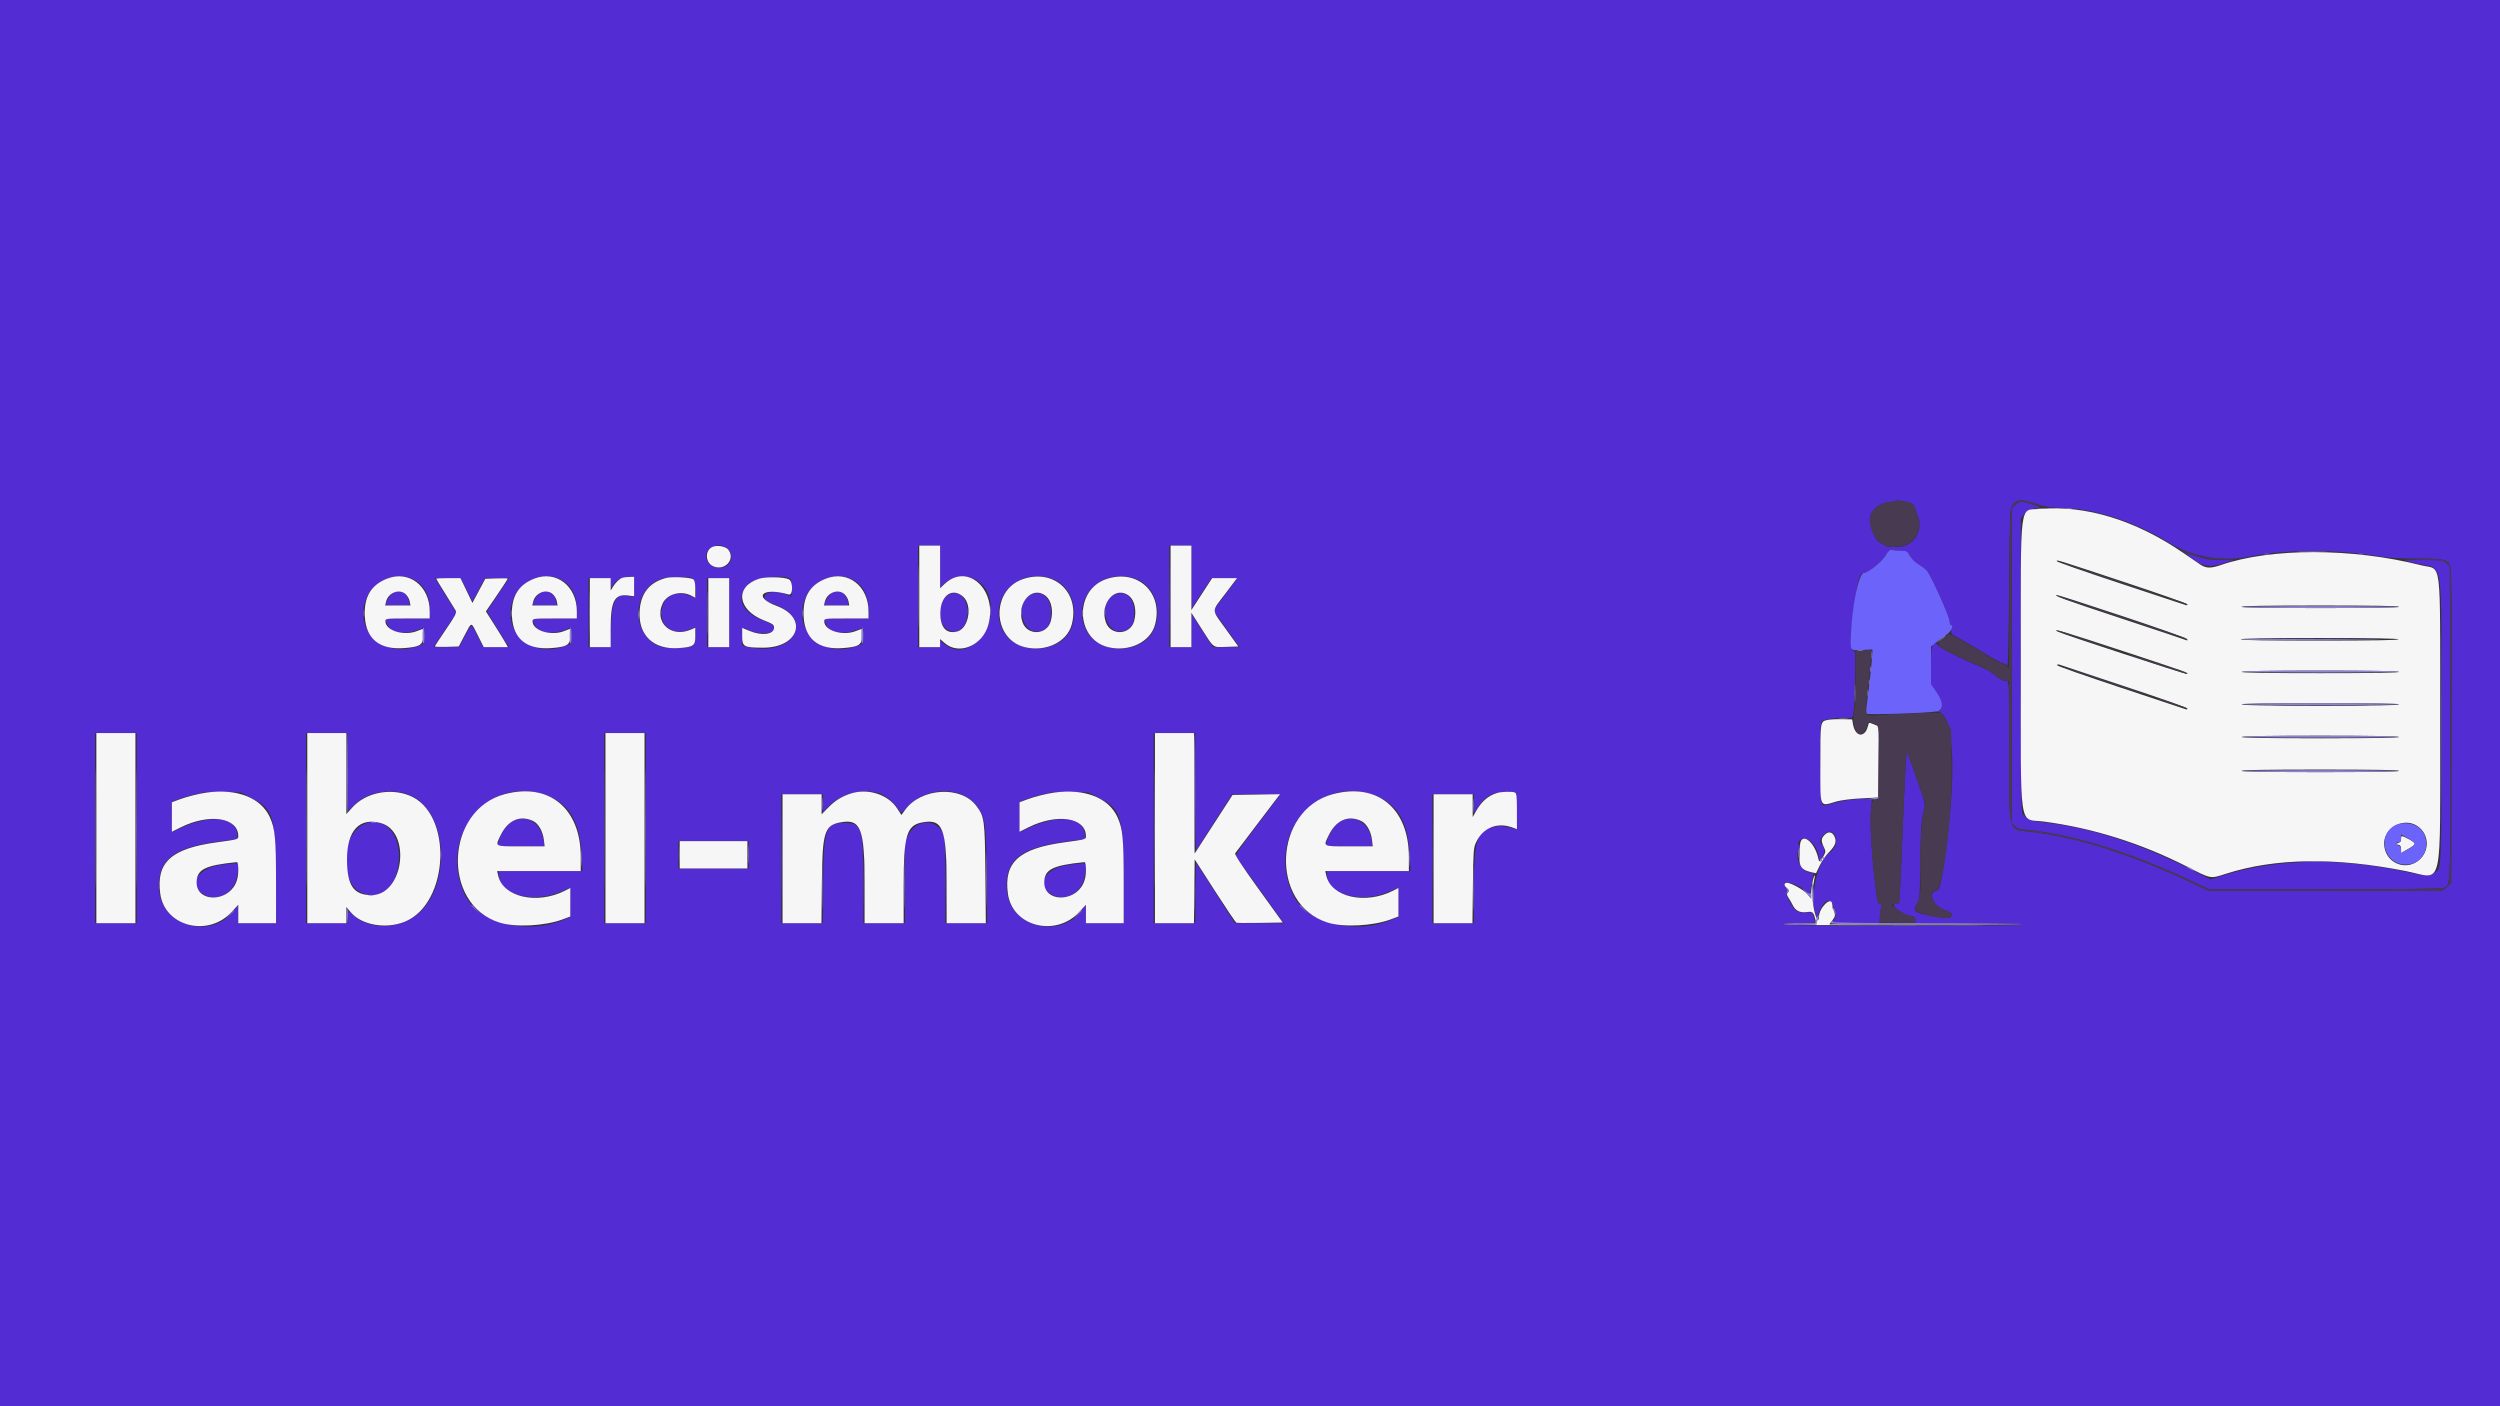 <?xml version="1.0" encoding="UTF-8" standalone="no"?>
<!DOCTYPE svg PUBLIC "-//W3C//DTD SVG 1.1//EN" "http://www.w3.org/Graphics/SVG/1.1/DTD/svg11.dtd">
<svg id="svg" version="1.1" xmlns="http://www.w3.org/2000/svg" xmlns:xlink="http://www.w3.org/1999/xlink" width="400" height="225" viewBox="0, 0, 400,225">
	<rect x="0" y="0" width="400" height="225" fill="#333333" stroke="none"/>
	<g id="svgg">
		<path id="path0" d="M0.000 112.500 L 0.000 225.000 200.000 225.000 L 400.000 225.000 400.000 112.500 L 400.000 0.000 200.000 0.000 L 0.000 0.000 0.000 112.500 M305.573 80.452 C 306.058 80.599,306.285 80.815,306.374 81.214 C 306.442 81.520,306.629 82.066,306.790 82.427 C 307.875 84.858,306.153 87.576,303.567 87.516 C 303.037 87.504,302.419 87.491,302.193 87.487 C 301.968 87.484,301.639 87.356,301.464 87.203 C 301.289 87.050,300.956 86.867,300.724 86.796 C 300.135 86.618,299.167 84.326,299.167 83.112 C 299.167 82.008,300.283 80.765,301.510 80.502 C 301.596 80.484,301.690 80.450,301.719 80.428 C 301.747 80.405,302.143 80.342,302.597 80.287 C 303.052 80.232,303.461 80.150,303.507 80.104 C 303.611 80.000,304.671 80.179,305.573 80.452 M325.823 80.629 C 327.360 81.114,328.183 81.251,329.573 81.254 C 334.827 81.264,341.518 83.411,347.110 86.879 C 350.709 89.111,355.765 89.960,360.038 89.051 C 365.620 87.862,374.106 87.863,380.913 89.052 C 382.146 89.267,384.077 89.375,386.704 89.375 C 391.038 89.375,391.620 89.504,392.057 90.563 C 392.236 90.995,392.284 97.617,392.243 116.215 L 392.188 141.284 391.507 141.892 L 390.827 142.500 372.083 142.500 L 353.340 142.500 351.097 141.439 C 341.122 136.719,332.601 134.001,324.919 133.089 C 321.203 132.648,321.464 133.660,321.461 119.635 C 321.458 108.985,321.457 108.958,321.028 108.958 C 320.460 108.958,319.828 108.622,319.063 107.912 C 318.719 107.593,317.500 106.938,316.354 106.455 C 313.277 105.161,310.569 103.784,310.165 103.310 C 309.264 102.252,308.958 103.036,308.958 106.405 L 308.958 109.461 309.792 110.649 C 310.814 112.107,311.003 113.727,310.156 113.778 L 309.688 113.807 310.163 113.898 C 312.478 114.342,313.042 122.564,311.555 134.167 C 310.614 141.505,310.436 142.348,309.792 142.500 C 308.311 142.850,309.392 145.093,311.320 145.671 C 312.195 145.933,312.470 146.305,312.110 146.739 C 311.921 146.966,311.414 146.937,309.222 146.575 C 306.260 146.086,305.929 145.794,306.810 144.448 C 307.144 143.939,307.191 143.320,307.220 139.072 C 307.258 133.500,307.421 130.955,307.823 129.619 C 308.109 128.666,308.107 128.654,306.607 124.415 L 305.104 120.166 304.957 121.698 C 304.875 122.540,304.663 126.885,304.485 131.354 C 303.931 145.231,303.984 144.583,303.409 144.583 C 302.166 144.583,304.128 146.285,305.677 146.551 C 306.331 146.664,306.458 146.769,306.458 147.197 L 306.458 147.708 315.104 147.708 C 320.729 147.708,323.750 147.781,323.750 147.917 C 323.750 148.054,317.222 148.125,304.583 148.125 C 291.944 148.125,285.417 148.054,285.417 147.917 C 285.417 147.789,286.389 147.708,287.917 147.708 C 289.292 147.708,290.417 147.649,290.417 147.576 C 290.417 147.504,290.315 147.105,290.191 146.691 L 289.966 145.938 288.881 146.006 C 287.575 146.089,287.216 145.831,286.293 144.142 C 285.824 143.285,285.715 142.910,285.884 142.741 C 286.053 142.572,286.022 142.407,285.766 142.124 C 284.447 140.667,287.382 141.152,288.999 142.658 L 289.561 143.182 289.663 142.685 C 289.719 142.411,289.818 141.813,289.883 141.354 C 289.947 140.896,290.058 140.310,290.128 140.052 C 290.242 139.637,290.181 139.583,289.592 139.583 C 288.115 139.583,286.941 136.730,287.969 135.641 C 288.177 135.420,288.177 135.345,287.969 135.269 C 287.548 135.115,287.669 134.619,288.215 134.261 C 289.107 133.677,290.695 135.208,290.968 136.914 L 291.096 137.716 291.573 137.069 C 292.050 136.423,291.982 135.428,291.438 135.091 C 290.616 134.583,292.207 132.657,293.059 133.129 C 294.177 133.747,293.990 135.546,292.714 136.455 C 290.836 137.791,289.574 143.149,290.449 146.068 L 290.690 146.872 291.169 145.694 C 291.786 144.176,292.695 143.660,293.123 144.583 C 293.203 144.755,293.377 145.105,293.509 145.362 C 293.841 146.004,293.811 146.589,293.414 147.195 L 293.077 147.708 296.903 147.708 L 300.729 147.708 300.766 146.927 C 300.786 146.497,300.866 145.794,300.945 145.365 C 301.058 144.742,301.023 144.583,300.770 144.583 C 300.412 144.583,300.361 144.329,299.900 140.313 C 299.407 136.007,299.174 131.301,299.369 129.583 C 299.467 128.724,299.500 127.974,299.441 127.917 C 299.117 127.597,295.384 127.929,293.674 128.430 C 292.256 128.845,291.761 128.915,291.539 128.730 C 291.210 128.457,291.107 115.965,291.430 115.456 C 291.643 115.119,294.375 114.718,295.562 114.849 C 296.662 114.971,296.603 115.257,296.781 109.010 C 296.901 104.798,296.879 104.167,296.609 104.167 C 295.900 104.167,295.954 101.452,296.771 96.042 C 297.308 92.482,297.582 91.667,298.238 91.667 C 298.877 91.667,301.047 89.933,301.666 88.928 C 302.204 88.053,302.392 87.895,302.772 87.997 C 303.023 88.064,303.657 88.121,304.180 88.122 C 305.069 88.125,305.162 88.179,305.590 88.940 C 305.847 89.399,306.435 89.983,306.930 90.275 C 307.416 90.560,308.026 91.022,308.286 91.301 C 308.908 91.967,311.928 98.688,311.937 99.427 C 311.941 99.742,312.035 100.000,312.145 100.000 C 312.258 100.000,312.295 100.316,312.229 100.720 C 312.113 101.440,312.113 101.440,313.853 102.366 C 314.810 102.875,316.468 103.853,317.536 104.538 C 318.605 105.224,319.829 105.897,320.258 106.033 C 320.686 106.169,321.107 106.391,321.195 106.526 C 321.283 106.660,321.401 101.095,321.458 94.157 C 321.555 82.443,321.589 81.503,321.939 80.969 C 322.668 79.858,323.225 79.809,325.823 80.629 M322.518 80.746 L 321.879 81.284 321.880 106.488 L 321.881 131.692 322.356 132.167 C 322.720 132.530,323.172 132.676,324.280 132.785 C 331.708 133.515,340.717 136.306,350.534 140.916 L 353.464 142.292 371.927 142.292 C 383.179 142.292,390.594 142.214,390.914 142.092 C 392.151 141.622,392.093 142.983,392.034 115.612 L 391.979 90.589 391.395 90.086 C 390.830 89.601,390.702 89.584,387.645 89.600 C 385.904 89.609,384.573 89.647,384.688 89.685 C 384.802 89.723,385.786 89.960,386.875 90.212 C 391.046 91.178,390.625 88.354,390.625 115.340 C 390.625 139.906,390.671 138.895,389.513 139.641 C 388.565 140.252,388.460 140.248,384.896 139.485 C 374.072 137.167,364.102 137.391,355.444 140.147 L 353.700 140.702 350.131 138.903 C 342.022 134.813,334.087 132.326,326.667 131.549 C 325.121 131.387,323.898 130.804,323.563 130.068 C 323.400 129.710,323.333 122.805,323.333 106.268 L 323.333 82.973 323.785 82.399 C 324.289 81.758,325.313 81.261,326.191 81.229 C 326.588 81.215,326.277 81.051,325.208 80.710 C 323.274 80.092,323.296 80.092,322.518 80.746 M116.544 87.933 C 117.606 89.195,116.789 90.833,115.097 90.833 C 113.997 90.833,113.185 90.212,112.996 89.227 C 112.672 87.536,115.379 86.548,116.544 87.933 M150.417 90.666 L 150.417 94.040 151.094 93.387 C 153.306 91.253,157.116 92.198,158.155 95.138 C 160.081 100.586,154.633 106.377,150.885 102.866 L 150.417 102.427 150.417 102.985 L 150.417 103.542 148.646 103.542 L 146.875 103.542 146.875 95.417 L 146.875 87.292 148.646 87.292 L 150.417 87.292 150.417 90.666 M190.631 92.344 L 190.636 97.396 192.229 94.948 L 193.823 92.500 195.882 92.500 C 197.474 92.500,197.906 92.559,197.784 92.760 C 197.698 92.904,196.840 94.071,195.878 95.356 L 194.129 97.690 196.229 100.616 L 198.329 103.542 196.196 103.541 L 194.063 103.540 192.348 100.884 L 190.633 98.229 190.629 100.885 L 190.625 103.542 188.854 103.542 L 187.083 103.542 187.083 95.417 L 187.083 87.292 188.854 87.292 L 190.625 87.292 190.631 92.344 M349.697 88.509 C 352.084 90.642,353.274 90.955,355.833 90.124 L 357.396 89.617 355.299 89.600 C 353.548 89.586,352.899 89.480,351.350 88.957 C 350.331 88.613,349.587 88.411,349.697 88.509 M66.701 93.022 C 68.045 93.954,68.750 95.472,68.750 97.433 L 68.750 98.958 65.208 98.958 C 63.260 98.958,61.667 99.008,61.667 99.069 C 61.667 99.130,61.804 99.509,61.972 99.910 C 62.609 101.436,64.827 101.679,67.563 100.523 C 67.905 100.378,67.932 100.481,67.875 101.687 L 67.813 103.011 66.875 103.369 C 61.330 105.489,56.375 100.721,58.719 95.521 C 60.081 92.500,64.124 91.235,66.701 93.022 M90.243 93.022 C 91.586 93.954,92.292 95.472,92.292 97.433 L 92.292 98.958 88.750 98.958 C 86.802 98.958,85.208 99.008,85.208 99.069 C 85.208 99.130,85.346 99.509,85.513 99.910 C 86.151 101.436,88.369 101.679,91.104 100.523 C 91.446 100.378,91.474 100.481,91.417 101.687 L 91.354 103.011 90.417 103.369 C 84.871 105.489,79.917 100.721,82.261 95.521 C 83.623 92.500,87.665 91.235,90.243 93.022 M101.458 93.942 L 101.458 95.591 100.739 95.393 C 98.616 94.807,97.858 96.067,97.746 100.365 L 97.664 103.542 95.915 103.542 L 94.167 103.542 94.167 98.021 L 94.167 92.500 95.938 92.500 L 97.708 92.500 97.717 93.385 L 97.725 94.271 98.041 93.687 C 98.487 92.865,99.524 92.293,100.573 92.292 L 101.458 92.292 101.458 93.942 M110.716 92.495 C 111.189 92.675,111.618 95.625,111.171 95.625 C 111.128 95.625,110.756 95.484,110.345 95.313 C 107.880 94.283,105.843 95.579,105.836 98.180 C 105.831 100.472,107.985 101.715,110.292 100.751 C 110.732 100.567,111.128 100.417,111.171 100.417 C 111.556 100.417,111.196 103.140,110.781 103.365 C 110.015 103.782,106.851 103.852,105.749 103.477 C 100.776 101.782,101.038 93.991,106.118 92.519 C 107.008 92.261,110.058 92.245,110.716 92.495 M126.420 92.581 C 126.665 92.732,126.787 95.417,126.549 95.417 C 126.484 95.417,126.251 95.320,126.031 95.203 C 124.545 94.408,122.221 94.640,122.331 95.572 C 122.387 96.047,122.624 96.207,124.136 96.797 C 130.449 99.257,126.762 105.096,119.870 103.554 L 118.750 103.303 118.750 101.860 C 118.750 100.268,118.734 100.290,119.572 100.724 C 121.150 101.539,123.519 101.527,123.836 100.700 C 124.033 100.189,123.644 99.867,122.120 99.283 C 118.533 97.908,117.592 95.483,119.833 93.389 C 120.870 92.422,125.286 91.879,126.420 92.581 M136.909 93.022 C 138.253 93.954,138.958 95.472,138.958 97.433 L 138.958 98.958 135.417 98.958 C 133.469 98.958,131.875 99.008,131.875 99.069 C 131.875 99.130,132.012 99.509,132.180 99.910 C 132.818 101.436,135.036 101.679,137.771 100.523 C 138.113 100.378,138.141 100.481,138.084 101.687 L 138.021 103.011 137.083 103.369 C 131.538 105.489,126.583 100.721,128.928 95.521 C 130.290 92.500,134.332 91.235,136.909 93.022 M168.345 92.608 C 171.169 93.604,172.595 97.097,171.482 100.288 C 169.918 104.769,162.339 104.999,160.340 100.625 C 158.063 95.642,162.982 90.716,168.345 92.608 M181.678 92.608 C 184.502 93.604,185.929 97.097,184.815 100.288 C 183.251 104.769,175.672 104.999,173.674 100.625 C 171.397 95.642,176.315 90.716,181.678 92.608 M74.650 94.367 L 75.604 96.233 76.601 94.367 L 77.599 92.500 79.533 92.500 L 81.467 92.500 79.744 95.052 C 78.796 96.456,77.990 97.674,77.952 97.758 C 77.914 97.843,78.686 99.179,79.667 100.727 L 81.451 103.542 79.370 103.542 L 77.289 103.542 76.410 101.771 C 75.346 99.626,75.512 99.626,74.375 101.771 L 73.438 103.539 71.403 103.540 L 69.368 103.542 71.212 100.781 L 73.057 98.021 72.393 96.979 C 72.027 96.406,71.245 95.164,70.654 94.219 L 69.580 92.500 71.638 92.500 L 73.695 92.500 74.650 94.367 M116.667 98.021 L 116.667 103.542 114.896 103.542 L 113.125 103.542 113.125 98.021 L 113.125 92.500 114.896 92.500 L 116.667 92.500 116.667 98.021 M62.892 94.888 C 62.435 95.143,61.667 96.311,61.667 96.750 C 61.667 96.819,62.547 96.875,63.624 96.875 L 65.581 96.875 65.410 96.117 C 65.117 94.817,63.997 94.271,62.892 94.888 M86.434 94.888 C 85.977 95.143,85.208 96.311,85.208 96.750 C 85.208 96.819,86.089 96.875,87.166 96.875 L 89.123 96.875 88.952 96.117 C 88.659 94.817,87.538 94.271,86.434 94.888 M133.100 94.888 C 132.644 95.143,131.875 96.311,131.875 96.750 C 131.875 96.819,132.756 96.875,133.832 96.875 L 135.789 96.875 135.618 96.117 C 135.325 94.817,134.205 94.271,133.100 94.888 M151.397 95.420 C 150.157 96.396,150.049 99.404,151.217 100.448 C 152.912 101.962,154.792 100.632,154.792 97.917 C 154.792 95.395,153.054 94.117,151.397 95.420 M164.326 95.608 C 162.640 97.115,163.664 101.042,165.743 101.042 C 167.422 101.042,168.167 100.094,168.167 97.957 C 168.167 95.246,166.127 93.999,164.326 95.608 M177.660 95.608 C 175.973 97.115,176.997 101.042,179.076 101.042 C 180.756 101.042,181.500 100.094,181.500 97.957 C 181.500 95.246,179.461 93.999,177.660 95.608 M306.825 114.106 C 307.084 114.156,307.459 114.154,307.659 114.101 C 307.858 114.049,307.646 114.009,307.188 114.011 C 306.729 114.013,306.566 114.056,306.825 114.106 M302.240 114.317 C 302.612 114.364,303.221 114.364,303.594 114.317 C 303.966 114.271,303.661 114.233,302.917 114.233 C 302.172 114.233,301.867 114.271,302.240 114.317 M21.875 132.500 L 21.875 147.708 18.542 147.708 L 15.208 147.708 15.208 132.500 L 15.208 117.292 18.542 117.292 L 21.875 117.292 21.875 132.500 M55.625 123.558 L 55.625 129.825 56.614 128.835 C 59.174 126.276,64.137 125.864,66.912 127.980 C 71.937 131.813,71.728 142.576,66.553 146.484 C 63.585 148.725,59.136 148.743,56.668 146.524 L 55.625 145.586 55.625 146.647 L 55.625 147.708 52.292 147.708 L 48.958 147.708 48.958 132.500 L 48.958 117.292 52.292 117.292 L 55.625 117.292 55.625 123.558 M103.333 132.500 L 103.333 147.708 100.000 147.708 L 96.667 147.708 96.667 132.500 L 96.667 117.292 100.000 117.292 L 103.333 117.292 103.333 132.500 M191.300 126.705 L 191.354 136.119 194.258 131.601 L 197.162 127.083 200.977 127.083 C 203.075 127.083,204.792 127.118,204.792 127.160 C 204.792 127.202,203.160 129.381,201.165 132.003 C 199.116 134.697,197.608 136.861,197.699 136.979 C 197.788 137.094,199.561 139.555,201.638 142.448 L 205.415 147.708 201.509 147.708 L 197.603 147.708 194.479 142.842 L 191.354 137.976 191.298 142.842 L 191.242 147.708 187.913 147.708 L 184.583 147.708 184.583 132.500 L 184.583 117.292 187.915 117.292 L 191.246 117.292 191.300 126.705 M40.133 127.610 C 43.719 129.439,44.039 130.445,44.124 140.156 L 44.190 147.708 41.158 147.708 L 38.125 147.708 38.125 146.219 L 38.125 144.729 37.502 145.590 C 34.043 150.364,26.020 148.358,25.481 142.584 C 25.034 137.797,27.492 135.669,34.583 134.705 L 38.021 134.237 37.961 133.529 C 37.701 130.416,33.217 130.221,27.656 133.079 C 27.570 133.124,27.500 132.070,27.500 130.739 L 27.500 128.319 28.385 127.942 C 28.872 127.735,29.927 127.414,30.729 127.228 C 31.531 127.043,32.375 126.846,32.604 126.792 C 32.833 126.737,34.256 126.712,35.766 126.737 L 38.510 126.782 40.133 127.610 M86.914 127.078 C 90.939 128.321,92.790 131.256,93.061 136.823 L 93.186 139.375 86.489 139.375 L 79.792 139.375 79.796 139.844 C 79.829 143.203,85.249 144.668,89.953 142.588 C 90.580 142.310,91.129 142.083,91.172 142.083 C 91.215 142.083,91.250 143.120,91.250 144.387 L 91.250 146.690 90.342 147.092 C 84.542 149.658,76.756 147.826,74.495 143.364 C 69.904 134.305,77.607 124.204,86.914 127.078 M141.368 127.237 C 142.208 127.674,143.506 128.947,143.942 129.760 C 144.154 130.157,144.232 130.114,145.238 129.051 C 148.378 125.731,154.153 125.775,156.405 129.136 C 157.693 131.059,157.767 131.607,157.866 140.052 L 157.956 147.708 154.603 147.708 L 151.250 147.708 151.250 140.931 C 151.250 135.678,151.186 134.000,150.966 133.473 C 149.913 130.953,146.607 131.021,145.327 133.590 L 144.792 134.665 144.792 141.187 L 144.792 147.708 141.458 147.708 L 138.125 147.708 138.125 140.899 C 138.125 132.364,137.893 131.667,135.051 131.667 C 132.129 131.667,131.786 132.625,131.711 140.990 L 131.650 147.708 128.325 147.708 L 125.000 147.708 125.000 137.396 L 125.000 127.083 128.333 127.083 L 131.667 127.083 131.667 128.542 L 131.667 130.001 132.430 129.156 C 134.540 126.821,138.810 125.905,141.368 127.237 M175.758 127.610 C 179.344 129.439,179.664 130.445,179.749 140.156 L 179.815 147.708 176.783 147.708 L 173.750 147.708 173.750 146.219 L 173.750 144.729 173.127 145.590 C 169.668 150.364,161.645 148.358,161.106 142.584 C 160.659 137.797,163.117 135.669,170.208 134.705 L 173.646 134.237 173.586 133.529 C 173.326 130.416,168.842 130.221,163.281 133.079 C 163.195 133.124,163.125 132.070,163.125 130.739 L 163.125 128.319 164.010 127.942 C 164.497 127.735,165.552 127.414,166.354 127.228 C 167.156 127.043,168.000 126.846,168.229 126.792 C 168.458 126.737,169.881 126.712,171.391 126.737 L 174.135 126.782 175.758 127.610 M219.414 127.078 C 223.439 128.321,225.290 131.256,225.561 136.823 L 225.686 139.375 218.989 139.375 L 212.292 139.375 212.296 139.844 C 212.329 143.203,217.749 144.668,222.453 142.588 C 223.080 142.310,223.629 142.083,223.672 142.083 C 223.715 142.083,223.750 143.120,223.750 144.387 L 223.750 146.690 222.842 147.092 C 217.042 149.658,209.256 147.826,206.995 143.364 C 202.404 134.305,210.107 124.204,219.414 127.078 M242.662 129.764 C 242.716 132.561,242.696 132.748,242.350 132.614 C 241.697 132.362,240.075 132.103,239.667 132.186 C 239.449 132.230,239.015 132.320,238.702 132.386 C 236.348 132.881,235.833 134.585,235.833 141.883 L 235.833 147.708 232.500 147.708 L 229.167 147.708 229.167 137.396 L 229.167 127.083 232.500 127.083 L 235.833 127.083 235.835 128.698 C 235.836 130.289,235.841 130.303,236.161 129.689 C 237.263 127.576,238.864 126.619,241.146 126.712 L 242.604 126.771 242.662 129.764 M82.292 131.264 C 81.215 131.717,80.090 133.278,79.713 134.844 L 79.575 135.417 83.342 135.417 L 87.109 135.417 86.972 134.427 C 86.607 131.803,84.461 130.352,82.292 131.264 M214.792 131.264 C 213.715 131.717,212.590 133.278,212.213 134.844 L 212.075 135.417 215.842 135.417 L 219.609 135.417 219.472 134.427 C 219.107 131.803,216.961 130.352,214.792 131.264 M58.021 131.983 C 54.430 133.916,54.403 141.555,57.982 142.904 C 61.251 144.136,63.828 141.527,63.835 136.979 C 63.840 132.888,60.951 130.405,58.021 131.983 M119.792 136.771 L 119.792 138.958 114.167 138.958 L 108.542 138.958 108.542 136.771 L 108.542 134.583 114.167 134.583 L 119.792 134.583 119.792 136.771 M35.066 138.431 C 31.400 139.000,30.002 141.818,32.711 143.177 C 35.204 144.427,37.762 142.655,38.059 139.473 L 38.185 138.125 37.478 138.146 C 37.089 138.157,36.004 138.285,35.066 138.431 M170.691 138.431 C 167.025 139.000,165.627 141.818,168.336 143.177 C 170.829 144.427,173.387 142.655,173.684 139.473 L 173.810 138.125 173.103 138.146 C 172.714 138.157,171.629 138.285,170.691 138.431 " stroke="none" fill="#542cd3" fill-rule="evenodd"></path>
		<path id="path1" d="M326.458 81.430 C 323.025 81.729,323.333 79.271,323.333 106.340 C 323.333 133.596,322.945 130.919,326.979 131.447 C 334.810 132.471,342.629 134.931,349.963 138.679 C 353.841 140.661,353.601 140.617,356.137 139.805 C 364.035 137.275,373.661 137.134,384.970 139.382 C 391.034 140.587,390.415 143.317,390.416 115.354 C 390.417 88.417,390.768 91.300,387.386 90.444 C 376.358 87.653,363.367 87.638,355.332 90.409 C 353.674 90.981,352.936 90.948,351.947 90.260 C 351.494 89.945,350.284 89.115,349.259 88.416 C 341.666 83.233,333.722 80.799,326.458 81.430 M114.024 87.491 C 112.735 88.040,112.820 90.067,114.155 90.620 C 116.021 91.393,117.730 89.436,116.508 87.927 C 116.094 87.416,114.753 87.180,114.024 87.491 M147.083 95.417 L 147.083 103.542 148.750 103.542 L 150.417 103.542 150.417 102.895 L 150.417 102.249 151.141 102.885 C 153.433 104.897,157.238 103.295,158.141 99.939 C 159.633 94.400,154.839 89.941,151.142 93.427 L 150.417 94.112 150.417 90.702 L 150.417 87.292 148.750 87.292 L 147.083 87.292 147.083 95.417 M187.292 95.417 L 187.292 103.542 188.958 103.542 L 190.625 103.542 190.625 100.797 L 190.625 98.053 192.210 100.537 C 194.300 103.813,193.969 103.569,196.218 103.498 L 198.133 103.438 196.150 100.673 C 193.766 97.351,193.778 97.998,196.048 94.992 L 197.930 92.500 195.935 92.500 L 193.941 92.500 192.283 95.052 L 190.625 97.604 190.625 92.448 L 190.625 87.292 188.958 87.292 L 187.292 87.292 187.292 95.417 M340.156 93.222 C 345.570 95.015,350.000 96.581,350.000 96.701 C 350.000 96.821,349.883 96.876,349.740 96.822 C 349.596 96.768,344.863 95.200,339.222 93.337 C 333.580 91.474,329.011 89.875,329.068 89.782 C 329.197 89.574,328.396 89.326,340.156 93.222 M61.969 92.568 C 59.358 93.574,58.210 95.513,58.374 98.639 C 58.563 102.242,60.739 103.991,64.665 103.694 C 67.193 103.502,67.708 103.179,67.708 101.781 C 67.708 101.145,67.673 100.625,67.630 100.625 C 67.586 100.625,67.214 100.766,66.803 100.938 C 64.679 101.825,61.667 100.920,61.667 99.396 C 61.667 98.969,61.749 98.958,65.208 98.958 L 68.750 98.958 68.750 97.801 C 68.750 93.762,65.460 91.223,61.969 92.568 M85.511 92.568 C 82.900 93.574,81.751 95.513,81.915 98.639 C 82.104 102.242,84.281 103.991,88.207 103.694 C 90.734 103.502,91.250 103.179,91.250 101.781 C 91.250 101.145,91.215 100.625,91.171 100.625 C 91.128 100.625,90.756 100.766,90.345 100.938 C 88.221 101.825,85.208 100.920,85.208 99.396 C 85.208 98.969,85.291 98.958,88.750 98.958 L 92.292 98.958 92.292 97.801 C 92.292 93.762,89.002 91.223,85.511 92.568 M99.583 92.439 C 99.099 92.618,98.519 93.169,98.096 93.854 L 97.710 94.479 97.709 93.490 L 97.708 92.500 96.042 92.500 L 94.375 92.500 94.375 98.021 L 94.375 103.542 96.042 103.542 L 97.708 103.542 97.708 100.525 C 97.708 96.118,98.327 94.980,100.556 95.285 L 101.458 95.409 101.458 93.850 L 101.458 92.292 100.677 92.308 C 100.247 92.317,99.755 92.376,99.583 92.439 M106.563 92.475 C 103.896 93.175,102.494 94.948,102.336 97.822 C 102.124 101.685,104.606 103.998,108.635 103.692 C 110.990 103.514,111.250 103.321,111.250 101.748 L 111.250 100.438 110.470 100.764 C 107.342 102.071,104.679 99.596,105.999 96.609 C 106.689 95.050,108.901 94.421,110.602 95.301 L 111.250 95.636 111.250 94.302 C 111.250 93.343,111.158 92.891,110.922 92.696 C 110.542 92.380,107.509 92.226,106.563 92.475 M121.428 92.605 C 117.529 93.860,117.969 97.580,122.214 99.251 C 123.645 99.814,123.854 99.961,123.854 100.411 C 123.854 101.509,121.942 101.776,119.948 100.956 L 118.750 100.463 118.750 101.799 C 118.750 103.484,118.995 103.619,122.083 103.630 C 127.801 103.652,129.384 98.864,124.289 96.958 C 120.328 95.476,121.975 93.889,126.198 95.120 C 126.898 95.324,126.916 93.065,126.217 92.691 C 125.489 92.301,122.536 92.249,121.428 92.605 M132.178 92.568 C 129.567 93.574,128.418 95.513,128.582 98.639 C 128.771 102.242,130.947 103.991,134.873 103.694 C 137.401 103.502,137.917 103.179,137.917 101.781 C 137.917 101.145,137.881 100.625,137.838 100.625 C 137.795 100.625,137.423 100.766,137.011 100.938 C 134.888 101.825,131.875 100.920,131.875 99.396 C 131.875 98.969,131.958 98.958,135.417 98.958 L 138.958 98.958 138.958 97.801 C 138.958 93.762,135.668 91.223,132.178 92.568 M163.641 92.667 C 158.510 94.441,158.763 102.295,163.991 103.550 C 167.337 104.352,170.725 102.725,171.470 99.957 C 172.851 94.829,168.664 90.930,163.641 92.667 M176.975 92.667 C 171.844 94.441,172.096 102.295,177.325 103.550 C 180.670 104.352,184.058 102.725,184.803 99.957 C 186.184 94.829,181.998 90.930,176.975 92.667 M69.792 92.595 C 69.792 92.648,70.440 93.718,71.233 94.973 C 72.025 96.228,72.776 97.445,72.901 97.678 C 73.096 98.043,72.880 98.465,71.355 100.698 C 70.381 102.125,69.583 103.353,69.583 103.425 C 69.583 103.498,70.442 103.530,71.491 103.497 L 73.399 103.438 74.356 101.619 C 75.516 99.413,75.326 99.409,76.456 101.670 L 77.391 103.542 79.326 103.542 L 81.261 103.542 80.951 102.969 C 80.781 102.654,79.990 101.367,79.194 100.109 L 77.745 97.822 79.498 95.256 C 80.461 93.844,81.250 92.643,81.250 92.586 C 81.250 92.530,80.439 92.511,79.448 92.544 L 77.645 92.604 76.615 94.534 L 75.586 96.463 74.630 94.481 L 73.674 92.500 71.733 92.500 C 70.665 92.500,69.792 92.543,69.792 92.595 M113.333 98.021 L 113.333 103.542 115.000 103.542 L 116.667 103.542 116.667 98.021 L 116.667 92.500 115.000 92.500 L 113.333 92.500 113.333 98.021 M64.884 95.052 C 65.177 95.310,65.476 95.826,65.547 96.198 L 65.677 96.875 63.649 96.875 L 61.621 96.875 61.756 96.302 C 62.097 94.845,63.853 94.144,64.884 95.052 M88.426 95.052 C 88.719 95.310,89.017 95.826,89.089 96.198 L 89.219 96.875 87.191 96.875 L 85.163 96.875 85.297 96.302 C 85.639 94.845,87.394 94.144,88.426 95.052 M135.093 95.052 C 135.386 95.310,135.684 95.826,135.755 96.198 L 135.885 96.875 133.858 96.875 L 131.830 96.875 131.964 96.302 C 132.305 94.845,134.061 94.144,135.093 95.052 M154.117 95.483 C 155.620 96.848,155.009 100.524,153.195 101.025 C 151.386 101.524,150.368 100.352,150.462 97.877 C 150.563 95.204,152.450 93.968,154.117 95.483 M167.373 95.393 C 168.244 96.138,168.561 97.819,168.124 99.390 C 167.503 101.628,164.371 101.748,163.606 99.564 C 162.537 96.514,165.214 93.549,167.373 95.393 M180.706 95.393 C 181.578 96.138,181.894 97.819,181.457 99.390 C 180.836 101.628,177.704 101.748,176.939 99.564 C 175.870 96.514,178.547 93.549,180.706 95.393 M339.673 98.610 C 345.530 100.554,349.906 102.114,349.960 102.276 C 350.012 102.431,349.972 102.510,349.871 102.451 C 349.770 102.392,345.094 100.827,339.479 98.973 C 330.254 95.927,328.236 95.191,329.177 95.217 C 329.343 95.221,334.066 96.748,339.673 98.610 M383.854 97.083 C 383.771 97.218,379.342 97.292,371.250 97.292 C 363.158 97.292,358.729 97.218,358.646 97.083 C 358.561 96.945,362.814 96.875,371.250 96.875 C 379.686 96.875,383.939 96.945,383.854 97.083 M339.734 104.191 C 350.247 107.664,350.148 107.629,349.948 107.829 C 349.828 107.950,329.802 101.401,329.181 101.037 C 328.166 100.443,330.521 101.147,339.734 104.191 M383.750 102.292 C 383.750 102.428,379.410 102.500,371.146 102.500 C 362.882 102.500,358.542 102.428,358.542 102.292 C 358.542 102.155,362.882 102.083,371.146 102.083 C 379.410 102.083,383.750 102.155,383.750 102.292 M339.948 109.818 C 345.477 111.650,350.000 113.247,350.000 113.367 C 350.000 113.488,349.883 113.542,349.740 113.488 C 349.596 113.433,344.866 111.861,339.228 109.994 C 333.589 108.126,329.029 106.513,329.093 106.410 C 329.156 106.306,329.363 106.282,329.552 106.355 C 329.741 106.428,334.419 107.987,339.948 109.818 M383.854 107.500 C 383.939 107.638,379.686 107.708,371.250 107.708 C 362.814 107.708,358.561 107.638,358.646 107.500 C 358.729 107.365,363.158 107.292,371.250 107.292 C 379.342 107.292,383.771 107.365,383.854 107.500 M383.854 112.708 C 383.939 112.846,379.686 112.917,371.250 112.917 C 362.814 112.917,358.561 112.846,358.646 112.708 C 358.729 112.573,363.158 112.500,371.250 112.500 C 379.342 112.500,383.771 112.573,383.854 112.708 M292.317 115.205 C 291.259 115.460,291.256 115.479,291.256 122.083 C 291.256 129.556,291.040 129.043,293.854 128.232 C 294.565 128.027,296.272 127.814,297.813 127.738 L 300.521 127.604 300.576 121.918 L 300.632 116.232 299.906 115.928 C 298.978 115.541,299.028 115.528,298.861 116.198 C 298.378 118.130,296.809 117.891,296.469 115.833 L 296.348 115.104 294.685 115.070 C 293.769 115.050,292.704 115.111,292.317 115.205 M15.417 132.500 L 15.417 147.708 18.542 147.708 L 21.667 147.708 21.667 132.500 L 21.667 117.292 18.542 117.292 L 15.417 117.292 15.417 132.500 M49.167 132.500 L 49.167 147.708 52.292 147.708 L 55.417 147.708 55.417 146.421 L 55.417 145.133 56.151 145.991 C 57.880 148.011,61.683 148.686,64.688 147.506 C 71.946 144.657,72.516 130.041,65.477 127.270 C 62.337 126.034,58.477 126.850,56.368 129.196 L 55.417 130.253 55.417 123.773 L 55.417 117.292 52.292 117.292 L 49.167 117.292 49.167 132.500 M96.875 132.500 L 96.875 147.708 100.000 147.708 L 103.125 147.708 103.125 132.500 L 103.125 117.292 100.000 117.292 L 96.875 117.292 96.875 132.500 M184.792 132.500 L 184.792 147.708 187.913 147.708 L 191.034 147.708 191.090 142.603 L 191.146 137.497 194.374 142.525 C 196.149 145.290,197.699 147.590,197.819 147.635 C 197.938 147.681,199.658 147.693,201.641 147.661 L 205.246 147.604 201.348 142.198 C 198.677 138.493,197.507 136.709,197.631 136.527 C 197.731 136.381,199.385 134.195,201.307 131.668 L 204.802 127.074 201.005 127.131 L 197.209 127.188 194.177 131.875 L 191.146 136.563 191.092 126.927 L 191.038 117.292 187.915 117.292 L 184.792 117.292 184.792 132.500 M383.854 117.917 C 383.939 118.055,379.686 118.125,371.250 118.125 C 362.814 118.125,358.561 118.055,358.646 117.917 C 358.729 117.782,363.158 117.708,371.250 117.708 C 379.342 117.708,383.771 117.782,383.854 117.917 M383.854 123.333 C 383.771 123.468,379.342 123.542,371.250 123.542 C 363.158 123.542,358.729 123.468,358.646 123.333 C 358.561 123.195,362.814 123.125,371.250 123.125 C 379.686 123.125,383.939 123.195,383.854 123.333 M33.021 126.815 C 31.816 126.982,29.864 127.479,28.687 127.919 L 27.500 128.363 27.500 130.722 L 27.500 133.081 28.906 132.382 C 33.531 130.085,38.125 130.791,38.125 133.799 C 38.125 134.298,38.063 134.315,34.679 134.774 C 27.387 135.763,24.957 137.974,25.639 142.997 C 26.353 148.259,33.315 150.021,37.088 145.893 L 38.125 144.758 38.125 146.233 L 38.125 147.708 41.146 147.708 L 44.167 147.708 44.165 141.198 C 44.163 134.180,44.018 132.633,43.189 130.782 C 41.776 127.631,37.943 126.136,33.021 126.815 M80.816 127.049 C 71.226 129.552,70.577 144.694,79.935 147.617 C 82.472 148.409,87.222 148.162,90.052 147.090 L 91.250 146.637 91.250 144.356 L 91.250 142.075 90.423 142.497 C 85.924 144.792,80.448 143.544,79.696 140.052 L 79.550 139.375 86.233 139.375 L 92.917 139.375 92.917 137.094 C 92.917 129.363,87.901 125.199,80.816 127.049 M136.146 126.959 C 134.681 127.423,133.628 128.075,132.529 129.197 L 131.458 130.291 131.458 128.687 L 131.458 127.083 128.333 127.083 L 125.208 127.083 125.208 137.396 L 125.208 147.708 128.320 147.708 L 131.432 147.708 131.497 141.094 C 131.575 133.165,131.921 132.056,134.461 131.580 C 137.731 130.966,138.333 132.505,138.333 141.469 L 138.333 147.708 141.458 147.708 L 144.583 147.708 144.583 141.600 C 144.583 133.673,145.066 132.045,147.549 131.585 C 150.846 130.974,151.446 132.483,151.453 141.406 L 151.458 147.708 154.595 147.708 L 157.731 147.708 157.659 139.844 C 157.580 131.131,157.519 130.682,156.193 128.915 C 153.752 125.665,147.378 126.046,144.807 129.596 L 144.225 130.399 143.548 129.354 C 142.100 127.119,138.903 126.084,136.146 126.959 M168.646 126.815 C 167.441 126.982,165.489 127.479,164.312 127.919 L 163.125 128.363 163.125 130.722 L 163.125 133.081 164.531 132.382 C 169.156 130.085,173.750 130.791,173.750 133.799 C 173.750 134.298,173.688 134.315,170.304 134.774 C 163.012 135.763,160.582 137.974,161.264 142.997 C 161.978 148.259,168.940 150.021,172.713 145.893 L 173.750 144.758 173.750 146.233 L 173.750 147.708 176.771 147.708 L 179.792 147.708 179.790 141.198 C 179.788 134.180,179.643 132.633,178.814 130.782 C 177.401 127.631,173.568 126.136,168.646 126.815 M213.316 127.049 C 203.726 129.552,203.077 144.694,212.435 147.617 C 214.972 148.409,219.722 148.162,222.552 147.090 L 223.750 146.637 223.750 144.356 L 223.750 142.075 222.923 142.497 C 218.424 144.792,212.948 143.544,212.196 140.052 L 212.050 139.375 218.733 139.375 L 225.417 139.375 225.417 137.094 C 225.417 129.363,220.401 125.199,213.316 127.049 M239.582 126.861 C 238.100 127.312,237.072 128.193,236.163 129.792 L 235.630 130.729 235.628 128.906 L 235.625 127.083 232.500 127.083 L 229.375 127.083 229.375 137.396 L 229.375 147.708 232.483 147.708 L 235.592 147.708 235.661 141.719 C 235.725 136.168,235.761 135.660,236.164 134.789 C 237.239 132.466,239.509 131.517,241.927 132.380 L 242.708 132.659 242.708 129.789 C 242.708 127.365,242.657 126.900,242.379 126.793 C 241.935 126.623,240.229 126.665,239.582 126.861 M85.299 131.362 C 86.147 131.764,86.856 133.003,87.017 134.367 L 87.141 135.417 83.362 135.417 C 79.053 135.417,79.195 135.494,80.095 133.646 C 81.277 131.220,83.211 130.371,85.299 131.362 M217.799 131.362 C 218.647 131.764,219.356 133.003,219.517 134.367 L 219.641 135.417 215.862 135.417 C 211.553 135.417,211.695 135.494,212.595 133.646 C 213.777 131.220,215.711 130.371,217.799 131.362 M60.933 131.691 C 65.854 133.057,64.599 143.156,59.501 143.214 C 56.593 143.247,55.521 141.707,55.521 137.500 C 55.521 132.882,57.515 130.742,60.933 131.691 M386.458 131.979 C 388.444 133.006,388.897 135.603,387.382 137.280 C 385.238 139.653,381.458 138.156,381.458 134.935 C 381.458 132.563,384.318 130.872,386.458 131.979 M291.919 133.599 C 291.367 134.187,291.346 134.542,291.807 135.508 C 292.137 136.201,292.135 136.277,291.755 136.991 C 291.226 137.984,291.079 138.048,290.927 137.352 C 290.309 134.531,288.089 132.985,287.996 135.313 C 287.982 135.656,287.946 136.481,287.916 137.145 C 287.850 138.611,288.283 139.198,289.664 139.514 L 290.569 139.721 291.150 138.497 C 291.470 137.823,292.135 136.863,292.628 136.363 C 293.669 135.307,293.899 134.640,293.506 133.817 C 293.145 133.062,292.506 132.974,291.919 133.599 M384.167 134.247 C 384.167 134.577,384.010 134.795,383.698 134.898 L 383.229 135.053 383.698 135.145 C 384.060 135.216,384.167 135.380,384.167 135.865 L 384.167 136.493 385.256 135.864 C 386.672 135.046,386.687 134.915,385.437 134.281 C 384.158 133.633,384.167 133.633,384.167 134.247 M108.750 136.771 L 108.750 138.958 114.167 138.958 L 119.583 138.958 119.583 136.771 L 119.583 134.583 114.167 134.583 L 108.750 134.583 108.750 136.771 M38.125 139.205 C 38.125 140.089,37.987 140.778,37.687 141.398 C 36.219 144.430,31.458 144.295,31.458 141.221 C 31.458 139.121,32.764 138.453,37.865 137.943 C 38.048 137.924,38.125 138.299,38.125 139.205 M173.750 139.205 C 173.750 140.089,173.612 140.778,173.312 141.398 C 171.844 144.430,167.083 144.295,167.083 141.221 C 167.083 139.121,168.389 138.453,173.490 137.943 C 173.673 137.924,173.750 138.299,173.750 139.205 M290.020 141.038 C 289.895 141.624,289.792 142.477,289.792 142.934 L 289.792 143.764 289.153 143.037 C 288.559 142.361,286.552 141.250,285.925 141.250 C 285.414 141.250,285.382 141.676,285.863 142.065 C 286.263 142.389,286.297 142.505,286.073 142.775 C 285.852 143.040,285.869 143.194,286.165 143.647 C 286.363 143.949,286.674 144.493,286.856 144.855 C 287.301 145.742,288.017 146.082,289.115 145.930 C 290.062 145.799,290.165 145.905,290.540 147.398 L 290.667 147.904 288.094 147.969 C 286.679 148.005,294.099 148.032,304.583 148.029 C 321.477 148.024,321.884 148.017,308.168 147.969 L 292.689 147.914 293.193 147.238 C 293.668 146.602,293.693 146.387,293.381 145.625 C 293.244 145.290,293.187 145.048,293.149 144.635 C 293.028 143.319,291.042 145.238,291.042 146.672 C 291.042 147.588,290.648 147.181,290.337 145.944 C 289.956 144.428,289.908 142.421,290.221 141.066 C 290.336 140.564,290.390 140.112,290.340 140.062 C 290.290 140.012,290.146 140.451,290.020 141.038 " stroke="none" fill="#f6f6f7" fill-rule="evenodd"></path>
		<path id="path2" d="M303.507 80.104 C 303.461 80.150,303.052 80.232,302.597 80.287 C 302.143 80.342,301.747 80.405,301.719 80.428 C 301.690 80.450,301.596 80.484,301.510 80.502 C 300.283 80.765,299.167 82.008,299.167 83.112 C 299.167 84.397,300.143 86.642,300.771 86.800 C 301.025 86.864,301.332 87.035,301.453 87.181 C 301.825 87.630,304.250 87.572,305.191 87.092 C 306.714 86.315,307.434 84.353,306.818 82.655 C 306.642 82.169,306.442 81.520,306.374 81.214 C 306.285 80.816,306.058 80.599,305.573 80.452 C 304.671 80.179,303.611 80.000,303.507 80.104 M322.773 80.210 C 321.537 80.708,321.568 80.363,321.504 94.220 L 321.446 106.895 320.903 106.469 C 320.605 106.234,320.208 106.042,320.022 106.042 C 319.836 106.042,318.903 105.519,317.949 104.880 C 316.995 104.242,315.235 103.200,314.037 102.566 L 311.858 101.413 311.024 101.991 C 309.309 103.180,309.657 103.464,316.515 106.465 C 317.635 106.954,318.880 107.665,319.281 108.044 C 319.683 108.423,320.337 108.794,320.735 108.869 L 321.458 109.005 321.461 119.659 C 321.464 133.657,321.204 132.648,324.919 133.089 C 332.601 134.001,341.122 136.719,351.097 141.439 L 353.340 142.500 372.083 142.500 L 390.827 142.500 391.507 141.892 L 392.188 141.284 392.243 116.215 C 392.284 97.617,392.236 90.995,392.057 90.563 C 391.617 89.497,391.038 89.371,386.833 89.418 L 383.021 89.461 387.026 89.574 C 390.840 89.682,391.054 89.710,391.505 90.162 L 391.979 90.637 392.034 115.636 C 392.093 142.981,392.151 141.622,390.914 142.092 C 390.594 142.214,383.179 142.292,371.927 142.292 L 353.464 142.292 350.534 140.916 C 340.717 136.306,331.708 133.515,324.280 132.785 C 323.172 132.676,322.720 132.530,322.356 132.167 L 321.881 131.692 321.880 106.488 L 321.879 81.284 322.518 80.746 C 323.299 80.089,323.262 80.089,325.313 80.726 C 326.229 81.011,327.120 81.238,327.292 81.232 C 327.464 81.225,326.760 80.947,325.729 80.614 C 323.711 79.962,323.470 79.929,322.773 80.210 M348.788 88.024 C 349.508 88.744,353.377 89.581,355.822 89.545 L 358.438 89.507 355.625 89.371 C 353.252 89.256,352.503 89.132,350.834 88.576 C 348.780 87.891,348.609 87.845,348.788 88.024 M337.708 92.724 C 342.464 94.317,346.429 95.597,346.520 95.568 C 346.712 95.506,329.563 89.783,329.263 89.809 C 329.153 89.818,332.953 91.130,337.708 92.724 M329.284 95.398 C 329.534 95.633,349.815 102.338,349.929 102.223 C 349.977 102.176,347.645 101.360,344.747 100.410 C 341.850 99.461,337.141 97.903,334.284 96.949 C 331.427 95.995,329.177 95.297,329.284 95.398 M346.875 95.684 C 347.045 95.865,349.437 96.667,349.784 96.660 C 349.960 96.656,349.589 96.479,348.958 96.266 C 347.340 95.720,346.755 95.556,346.875 95.684 M364.948 97.031 C 368.414 97.063,374.086 97.063,377.552 97.031 C 381.018 96.999,378.182 96.973,371.250 96.973 C 364.318 96.973,361.482 96.999,364.948 97.031 M329.190 100.918 C 329.352 101.090,339.812 104.589,340.100 104.567 C 340.217 104.558,337.969 103.761,335.104 102.795 C 328.951 100.720,329.027 100.744,329.190 100.918 M365.171 102.239 C 368.646 102.272,374.271 102.272,377.671 102.239 C 381.072 102.207,378.229 102.181,371.354 102.181 C 364.479 102.181,361.697 102.207,365.171 102.239 M297.656 104.110 L 296.875 104.192 296.873 108.398 C 296.873 110.711,296.773 113.214,296.652 113.958 C 296.336 115.904,296.808 117.500,297.700 117.500 C 298.075 117.500,298.750 116.590,298.750 116.083 C 298.750 115.613,298.804 115.589,299.531 115.722 C 300.674 115.932,300.636 115.703,300.576 121.993 L 300.521 127.813 300.059 127.878 C 299.580 127.946,299.527 128.106,299.291 130.208 C 299.162 131.359,299.482 136.659,299.900 140.313 C 300.361 144.329,300.412 144.583,300.770 144.583 C 301.022 144.583,301.059 144.744,300.949 145.365 C 300.873 145.794,300.793 146.474,300.770 146.875 L 300.729 147.604 303.594 147.662 L 306.458 147.720 306.458 147.203 C 306.458 146.768,306.334 146.664,305.677 146.552 C 304.889 146.417,302.708 145.106,302.708 144.766 C 302.708 144.666,302.977 144.583,303.305 144.583 L 303.902 144.583 304.031 142.031 C 304.102 140.628,304.307 135.823,304.485 131.354 C 304.663 126.885,304.875 122.540,304.957 121.698 L 305.104 120.166 306.607 124.415 L 308.110 128.664 307.799 129.697 C 307.418 130.958,307.076 137.876,307.266 140.479 C 307.403 142.358,307.162 144.091,306.683 144.668 C 306.543 144.837,306.458 145.236,306.495 145.555 C 306.577 146.258,311.625 147.323,312.110 146.739 C 312.470 146.305,312.195 145.933,311.320 145.671 C 309.398 145.095,308.188 142.645,309.734 142.460 C 310.935 142.317,312.350 131.072,312.252 122.444 L 312.188 116.771 311.579 115.569 C 311.244 114.907,310.848 114.265,310.699 114.142 C 310.449 113.934,304.372 114.131,300.062 114.486 C 298.325 114.630,298.303 114.568,298.769 110.938 C 298.975 109.333,299.209 107.107,299.289 105.990 L 299.435 103.958 298.936 103.993 C 298.662 104.013,298.086 104.065,297.656 104.110 M340.417 104.647 C 340.417 104.707,342.315 105.383,344.635 106.150 C 349.760 107.844,350.128 107.955,349.882 107.739 C 349.775 107.646,347.719 106.928,345.313 106.144 C 342.906 105.361,340.820 104.679,340.677 104.629 C 340.534 104.579,340.417 104.588,340.417 104.647 M336.846 109.093 C 341.127 110.521,344.666 111.653,344.711 111.608 C 344.805 111.515,329.545 106.449,329.255 106.477 C 329.149 106.488,332.565 107.665,336.846 109.093 M364.948 107.656 C 368.414 107.688,374.086 107.688,377.552 107.656 C 381.018 107.624,378.182 107.598,371.250 107.598 C 364.318 107.598,361.482 107.624,364.948 107.656 M345.007 111.743 C 345.164 111.901,349.590 113.336,349.870 113.320 C 349.999 113.313,349.167 112.990,348.021 112.602 C 345.744 111.832,344.837 111.573,345.007 111.743 M364.948 112.864 C 368.414 112.897,374.086 112.897,377.552 112.864 C 381.018 112.832,378.182 112.806,371.250 112.806 C 364.318 112.806,361.482 112.832,364.948 112.864 M364.948 118.073 C 368.414 118.105,374.086 118.105,377.552 118.073 C 381.018 118.041,378.182 118.014,371.250 118.014 C 364.318 118.014,361.482 118.041,364.948 118.073 M364.948 123.281 C 368.414 123.313,374.086 123.313,377.552 123.281 C 381.018 123.249,378.182 123.223,371.250 123.223 C 364.318 123.223,361.482 123.249,364.948 123.281 " stroke="none" fill="#473a51" fill-rule="evenodd"></path>
		<path id="path3" d="M301.666 88.928 C 301.047 89.933,298.877 91.667,298.238 91.667 C 297.427 91.667,296.344 96.748,296.145 101.489 C 296.031 104.195,295.974 104.114,297.932 104.000 L 299.583 103.905 299.583 104.433 C 299.583 105.163,299.020 110.381,298.727 112.358 C 298.564 113.464,298.554 114.054,298.699 114.199 C 298.907 114.407,308.050 114.107,309.844 113.833 C 311.008 113.655,310.987 112.353,309.792 110.649 L 308.958 109.461 308.962 106.449 L 308.966 103.438 309.743 102.795 C 310.171 102.442,310.919 101.891,311.406 101.570 C 312.215 101.037,312.685 100.000,312.118 100.000 C 312.023 100.000,311.941 99.742,311.937 99.427 C 311.928 98.688,308.908 91.967,308.286 91.301 C 308.026 91.022,307.416 90.560,306.930 90.275 C 306.435 89.983,305.847 89.399,305.590 88.940 C 305.162 88.179,305.069 88.125,304.180 88.122 C 303.657 88.121,303.023 88.064,302.772 87.997 C 302.392 87.895,302.204 88.053,301.666 88.928 M383.412 131.954 C 380.197 133.411,381.341 138.333,384.896 138.333 C 389.161 138.333,389.378 132.010,385.123 131.730 C 384.506 131.689,383.791 131.783,383.412 131.954 M386.354 135.041 C 386.354 135.190,385.862 135.576,385.260 135.899 L 384.167 136.485 384.167 135.931 C 384.167 135.553,384.035 135.343,383.750 135.269 C 383.521 135.209,383.333 135.077,383.333 134.976 C 383.333 134.874,383.521 134.792,383.750 134.792 C 384.077 134.792,384.167 134.653,384.167 134.149 L 384.167 133.507 385.260 134.139 C 385.862 134.486,386.354 134.892,386.354 135.041 " stroke="none" fill="#6c64fa" fill-rule="evenodd"></path>
		<path id="path4" d="M325.990 81.401 C 326.362 81.447,326.971 81.447,327.344 81.401 C 327.716 81.354,327.411 81.317,326.667 81.317 C 325.922 81.317,325.617 81.354,325.990 81.401 M330.573 81.397 C 330.831 81.447,331.253 81.447,331.510 81.397 C 331.768 81.347,331.557 81.307,331.042 81.307 C 330.526 81.307,330.315 81.347,330.573 81.397 M146.970 95.417 C 146.970 99.943,146.997 101.794,147.031 99.531 C 147.065 97.268,147.065 93.565,147.031 91.302 C 146.997 89.039,146.970 90.891,146.970 95.417 M187.178 95.417 C 187.178 99.943,187.206 101.794,187.239 99.531 C 187.273 97.268,187.273 93.565,187.239 91.302 C 187.206 89.039,187.178 90.891,187.178 95.417 M367.980 88.280 C 369.103 88.318,370.884 88.318,371.938 88.280 C 372.992 88.242,372.073 88.212,369.896 88.212 C 367.719 88.212,366.856 88.243,367.980 88.280 M362.344 88.685 C 362.544 88.738,362.872 88.738,363.073 88.685 C 363.273 88.633,363.109 88.590,362.708 88.590 C 362.307 88.590,362.143 88.633,362.344 88.685 M377.344 88.685 C 377.544 88.738,377.872 88.738,378.073 88.685 C 378.273 88.633,378.109 88.590,377.708 88.590 C 377.307 88.590,377.143 88.633,377.344 88.685 M94.258 98.021 C 94.258 101.115,94.287 102.409,94.322 100.898 C 94.358 99.386,94.358 96.855,94.322 95.273 C 94.287 93.691,94.258 94.927,94.258 98.021 M113.216 98.021 C 113.216 101.115,113.245 102.409,113.281 100.898 C 113.316 99.386,113.316 96.855,113.281 95.273 C 113.245 93.691,113.216 94.927,113.216 98.021 M390.517 115.313 C 390.517 127.917,390.542 133.042,390.573 126.703 C 390.603 120.363,390.603 110.051,390.573 103.786 C 390.542 97.521,390.517 102.708,390.517 115.313 M158.400 97.708 C 158.400 98.453,158.438 98.758,158.484 98.385 C 158.530 98.013,158.530 97.404,158.484 97.031 C 158.438 96.659,158.400 96.964,158.400 97.708 M358.678 97.135 C 358.731 97.221,364.389 97.292,371.250 97.292 C 378.111 97.292,383.769 97.221,383.822 97.135 C 383.875 97.049,378.218 96.979,371.250 96.979 C 364.282 96.979,358.625 97.049,358.678 97.135 M154.844 97.813 C 154.847 98.271,154.889 98.434,154.939 98.175 C 154.989 97.916,154.987 97.541,154.935 97.341 C 154.883 97.142,154.842 97.354,154.844 97.813 M163.393 98.021 C 163.394 98.594,163.435 98.803,163.483 98.487 C 163.531 98.170,163.529 97.701,163.480 97.445 C 163.431 97.189,163.391 97.448,163.393 98.021 M176.726 98.021 C 176.728 98.594,176.768 98.803,176.816 98.487 C 176.864 98.170,176.863 97.701,176.813 97.445 C 176.764 97.189,176.725 97.448,176.726 98.021 M58.182 98.125 C 58.182 98.641,58.222 98.852,58.272 98.594 C 58.322 98.336,58.322 97.914,58.272 97.656 C 58.222 97.398,58.182 97.609,58.182 98.125 M81.723 98.125 C 81.723 98.641,81.764 98.852,81.814 98.594 C 81.863 98.336,81.863 97.914,81.814 97.656 C 81.764 97.398,81.723 97.609,81.723 98.125 M105.678 98.021 C 105.680 98.479,105.723 98.642,105.772 98.383 C 105.822 98.124,105.820 97.749,105.768 97.550 C 105.716 97.350,105.675 97.563,105.678 98.021 M128.390 98.125 C 128.390 98.641,128.431 98.852,128.480 98.594 C 128.530 98.336,128.530 97.914,128.480 97.656 C 128.431 97.398,128.390 97.609,128.390 98.125 M159.848 98.125 C 159.848 98.641,159.889 98.852,159.939 98.594 C 159.988 98.336,159.988 97.914,159.939 97.656 C 159.889 97.398,159.848 97.609,159.848 98.125 M173.182 98.125 C 173.182 98.641,173.222 98.852,173.272 98.594 C 173.322 98.336,173.322 97.914,173.272 97.656 C 173.222 97.398,173.182 97.609,173.182 98.125 M102.140 98.333 C 102.140 98.849,102.181 99.060,102.230 98.802 C 102.280 98.544,102.280 98.122,102.230 97.865 C 102.181 97.607,102.140 97.818,102.140 98.333 M67.604 101.751 C 67.604 102.485,67.674 103.042,67.760 102.989 C 67.846 102.936,67.917 102.335,67.917 101.654 C 67.917 100.974,67.846 100.417,67.760 100.417 C 67.674 100.417,67.604 101.017,67.604 101.751 M91.146 101.751 C 91.146 102.485,91.216 103.042,91.302 102.989 C 91.388 102.936,91.458 102.335,91.458 101.654 C 91.458 100.974,91.388 100.417,91.302 100.417 C 91.216 100.417,91.146 101.017,91.146 101.751 M137.813 101.751 C 137.813 102.485,137.883 103.042,137.969 102.989 C 138.055 102.936,138.125 102.335,138.125 101.654 C 138.125 100.974,138.055 100.417,137.969 100.417 C 137.883 100.417,137.813 101.017,137.813 101.751 M310.409 102.307 L 309.688 102.947 310.469 102.386 C 311.159 101.891,311.384 101.667,311.190 101.667 C 311.157 101.667,310.806 101.955,310.409 102.307 M358.542 102.344 C 358.542 102.430,364.237 102.479,371.198 102.453 C 378.159 102.428,382.307 102.381,380.417 102.350 C 371.718 102.207,358.542 102.203,358.542 102.344 M297.242 104.106 C 297.501 104.156,297.876 104.154,298.075 104.101 C 298.275 104.049,298.063 104.009,297.604 104.011 C 297.146 104.013,296.983 104.056,297.242 104.106 M299.435 104.896 C 299.436 105.469,299.477 105.678,299.524 105.362 C 299.572 105.045,299.571 104.576,299.522 104.320 C 299.472 104.064,299.433 104.323,299.435 104.896 M299.215 107.083 C 299.215 107.484,299.258 107.648,299.310 107.448 C 299.363 107.247,299.363 106.919,299.310 106.719 C 299.258 106.518,299.215 106.682,299.215 107.083 M358.678 107.448 C 358.625 107.534,364.282 107.604,371.250 107.604 C 378.218 107.604,383.875 107.534,383.822 107.448 C 383.769 107.362,378.111 107.292,371.250 107.292 C 364.389 107.292,358.731 107.362,358.678 107.448 M299.007 109.167 C 299.007 109.568,299.050 109.732,299.102 109.531 C 299.154 109.331,299.154 109.003,299.102 108.802 C 299.050 108.602,299.007 108.766,299.007 109.167 M296.745 110.938 C 296.745 112.198,296.779 112.687,296.821 112.024 C 296.862 111.361,296.862 110.329,296.820 109.732 C 296.778 109.135,296.744 109.677,296.745 110.938 M298.803 110.938 C 298.805 111.396,298.848 111.559,298.897 111.300 C 298.947 111.041,298.945 110.666,298.893 110.466 C 298.841 110.267,298.800 110.479,298.803 110.938 M358.678 112.656 C 358.625 112.742,364.282 112.813,371.250 112.813 C 378.218 112.813,383.875 112.742,383.822 112.656 C 383.769 112.570,378.111 112.500,371.250 112.500 C 364.389 112.500,358.731 112.570,358.678 112.656 M294.327 114.943 C 294.701 114.989,295.264 114.988,295.577 114.941 C 295.890 114.893,295.583 114.855,294.896 114.856 C 294.208 114.857,293.952 114.896,294.327 114.943 M15.307 132.500 C 15.307 140.922,15.333 144.367,15.365 140.156 C 15.396 135.945,15.396 129.055,15.365 124.844 C 15.333 120.633,15.307 124.078,15.307 132.500 M21.766 132.500 C 21.766 140.922,21.791 144.367,21.823 140.156 C 21.854 135.945,21.854 129.055,21.823 124.844 C 21.791 120.633,21.766 124.078,21.766 132.500 M49.057 132.500 C 49.057 140.922,49.083 144.367,49.115 140.156 C 49.146 135.945,49.146 129.055,49.115 124.844 C 49.083 120.633,49.057 124.078,49.057 132.500 M55.417 123.750 C 55.417 127.340,55.469 130.226,55.533 130.162 C 55.673 130.022,55.655 117.461,55.515 117.321 C 55.461 117.267,55.417 120.160,55.417 123.750 M96.766 132.500 C 96.766 140.922,96.791 144.367,96.823 140.156 C 96.854 135.945,96.854 129.055,96.823 124.844 C 96.791 120.633,96.766 124.078,96.766 132.500 M103.224 132.500 C 103.224 140.922,103.250 144.367,103.281 140.156 C 103.313 135.945,103.313 129.055,103.281 124.844 C 103.250 120.633,103.224 124.078,103.224 132.500 M184.682 132.500 C 184.682 140.922,184.708 144.367,184.740 140.156 C 184.771 135.945,184.771 129.055,184.740 124.844 C 184.708 120.633,184.682 124.078,184.682 132.500 M191.042 126.875 C 191.042 132.184,191.092 136.477,191.154 136.415 C 191.293 136.277,191.281 117.461,191.142 117.322 C 191.087 117.267,191.042 121.566,191.042 126.875 M358.678 117.865 C 358.625 117.951,364.282 118.021,371.250 118.021 C 378.218 118.021,383.875 117.951,383.822 117.865 C 383.769 117.779,378.111 117.708,371.250 117.708 C 364.389 117.708,358.731 117.779,358.678 117.865 M358.678 123.385 C 358.731 123.471,364.389 123.542,371.250 123.542 C 378.111 123.542,383.769 123.471,383.822 123.385 C 383.875 123.299,378.218 123.229,371.250 123.229 C 364.282 123.229,358.625 123.299,358.678 123.385 M125.097 137.396 C 125.097 143.125,125.123 145.439,125.156 142.538 C 125.189 139.636,125.189 134.949,125.156 132.121 C 125.123 129.293,125.097 131.667,125.097 137.396 M131.530 128.646 C 131.531 129.563,131.567 129.912,131.611 129.422 C 131.655 128.932,131.655 128.182,131.610 127.755 C 131.565 127.328,131.529 127.729,131.530 128.646 M229.263 137.396 C 229.263 143.125,229.290 145.439,229.323 142.538 C 229.355 139.636,229.355 134.949,229.323 132.121 C 229.290 129.293,229.263 131.667,229.263 137.396 M235.699 128.854 C 235.698 129.885,235.734 130.334,235.777 129.850 C 235.821 129.367,235.821 128.523,235.778 127.975 C 235.735 127.427,235.700 127.823,235.699 128.854 M299.688 127.708 L 298.854 127.858 299.623 127.887 C 300.046 127.903,300.450 127.823,300.521 127.708 C 300.592 127.594,300.621 127.513,300.585 127.530 C 300.550 127.546,300.146 127.626,299.688 127.708 M59.427 131.602 C 59.628 131.654,59.956 131.654,60.156 131.602 C 60.357 131.550,60.193 131.507,59.792 131.507 C 59.391 131.507,59.227 131.550,59.427 131.602 M157.802 140.833 C 157.802 144.672,157.830 146.242,157.864 144.323 C 157.899 142.404,157.899 139.263,157.864 137.344 C 157.830 135.424,157.802 136.995,157.802 140.833 M108.620 136.771 C 108.620 138.031,108.654 138.520,108.696 137.857 C 108.737 137.194,108.737 136.163,108.695 135.565 C 108.653 134.968,108.619 135.510,108.620 136.771 M119.661 136.771 C 119.662 138.031,119.696 138.520,119.738 137.857 C 119.779 137.194,119.779 136.163,119.737 135.565 C 119.695 134.968,119.661 135.510,119.661 136.771 M138.218 141.250 C 138.218 144.859,138.246 146.336,138.281 144.531 C 138.316 142.727,138.316 139.773,138.281 137.969 C 138.246 136.164,138.218 137.641,138.218 141.250 M151.343 141.250 C 151.343 144.859,151.371 146.336,151.406 144.531 C 151.441 142.727,151.441 139.773,151.406 137.969 C 151.371 136.164,151.343 137.641,151.343 141.250 M131.551 141.458 C 131.551 144.953,131.579 146.383,131.614 144.635 C 131.649 142.888,131.649 140.029,131.614 138.281 C 131.579 136.534,131.551 137.964,131.551 141.458 M144.676 141.458 C 144.676 144.953,144.704 146.383,144.739 144.635 C 144.774 142.888,144.774 140.029,144.739 138.281 C 144.704 136.534,144.676 137.964,144.676 141.458 M92.993 137.396 C 92.993 138.542,93.028 138.984,93.071 138.378 C 93.113 137.773,93.112 136.836,93.070 136.295 C 93.027 135.755,92.992 136.250,92.993 137.396 M225.493 137.396 C 225.493 138.542,225.528 138.984,225.571 138.378 C 225.613 137.773,225.612 136.836,225.570 136.295 C 225.527 135.755,225.492 136.250,225.493 137.396 M287.791 135.918 C 287.730 136.079,287.712 136.524,287.752 136.907 C 287.816 137.518,287.837 137.482,287.924 136.615 C 288.026 135.600,287.989 135.403,287.791 135.918 M70.476 136.771 C 70.478 137.344,70.518 137.553,70.566 137.237 C 70.614 136.920,70.613 136.451,70.563 136.195 C 70.514 135.939,70.475 136.198,70.476 136.771 M235.716 142.188 C 235.716 145.281,235.745 146.576,235.781 145.065 C 235.816 143.553,235.816 141.022,235.781 139.440 C 235.745 137.857,235.716 139.094,235.716 142.188 M291.250 137.500 C 291.119 137.744,291.147 137.847,291.346 137.847 C 291.510 137.847,291.577 137.717,291.507 137.535 C 291.433 137.341,291.474 137.277,291.617 137.365 C 291.743 137.443,291.895 137.427,291.956 137.330 C 292.016 137.232,291.923 137.153,291.750 137.153 C 291.577 137.153,291.352 137.309,291.250 137.500 M191.132 142.604 C 191.132 145.469,191.161 146.670,191.197 145.273 C 191.233 143.876,191.233 141.532,191.197 140.064 C 191.162 138.597,191.132 139.740,191.132 142.604 M368.906 137.863 C 369.737 137.903,371.096 137.903,371.927 137.863 C 372.758 137.823,372.078 137.791,370.417 137.791 C 368.755 137.791,368.076 137.823,368.906 137.863 M349.792 138.635 C 349.792 138.692,350.073 138.885,350.417 139.063 C 350.760 139.240,351.042 139.339,351.042 139.282 C 351.042 139.224,350.760 139.032,350.417 138.854 C 350.073 138.676,349.792 138.578,349.792 138.635 M289.940 142.710 C 290.056 145.125,290.158 145.447,290.170 143.438 C 290.175 142.521,290.106 141.584,290.017 141.355 C 289.928 141.127,289.893 141.736,289.940 142.710 M285.818 142.135 C 286.045 142.437,286.045 142.563,285.818 142.865 C 285.557 143.212,285.563 143.212,285.941 142.865 C 286.333 142.506,286.333 142.494,285.941 142.135 C 285.563 141.788,285.557 141.788,285.818 142.135 M288.958 142.811 C 289.359 143.267,289.711 143.681,289.740 143.730 C 289.768 143.779,289.784 143.546,289.775 143.212 C 289.766 142.878,289.709 142.729,289.648 142.882 C 289.568 143.083,289.359 142.998,288.883 142.569 C 288.264 142.012,288.268 142.025,288.958 142.811 M59.010 143.269 C 59.211 143.321,59.539 143.321,59.740 143.269 C 59.940 143.216,59.776 143.173,59.375 143.173 C 58.974 143.173,58.810 143.216,59.010 143.269 M75.417 144.857 C 75.417 144.893,75.721 145.197,76.094 145.534 L 76.771 146.146 76.159 145.469 C 75.589 144.838,75.417 144.696,75.417 144.857 M207.917 144.857 C 207.917 144.893,208.221 145.197,208.594 145.534 L 209.271 146.146 208.659 145.469 C 208.089 144.838,207.917 144.696,207.917 144.857 M293.125 145.150 C 293.125 145.283,293.219 145.450,293.333 145.521 C 293.448 145.592,293.553 145.855,293.566 146.106 C 293.584 146.453,293.613 146.476,293.685 146.202 C 293.737 146.003,293.632 145.631,293.452 145.374 C 293.272 145.117,293.125 145.016,293.125 145.150 M55.417 146.458 C 55.417 147.184,55.455 147.739,55.503 147.691 C 55.658 147.535,55.708 145.430,55.560 145.283 C 55.481 145.204,55.417 145.733,55.417 146.458 M36.758 146.302 L 36.146 146.979 36.823 146.367 C 37.454 145.797,37.596 145.625,37.435 145.625 C 37.399 145.625,37.094 145.930,36.758 146.302 M172.383 146.302 L 171.771 146.979 172.448 146.367 C 172.820 146.031,173.125 145.726,173.125 145.690 C 173.125 145.529,172.953 145.671,172.383 146.302 M290.659 146.964 L 290.390 147.708 287.903 147.708 C 286.536 147.708,285.416 147.779,285.416 147.865 C 285.416 147.951,286.567 147.992,287.975 147.958 L 290.533 147.894 290.805 147.281 C 290.954 146.943,291.043 146.566,291.002 146.444 C 290.961 146.321,290.807 146.555,290.659 146.964 M292.919 147.602 C 292.692 147.875,294.475 147.918,308.206 147.966 C 316.755 147.996,323.750 147.951,323.750 147.865 C 323.750 147.779,316.854 147.708,308.425 147.708 C 298.262 147.708,293.144 147.638,293.229 147.500 C 293.426 147.181,293.209 147.252,292.919 147.602 " stroke="none" fill="#8d83d4" fill-rule="evenodd"></path>
	</g>
</svg>